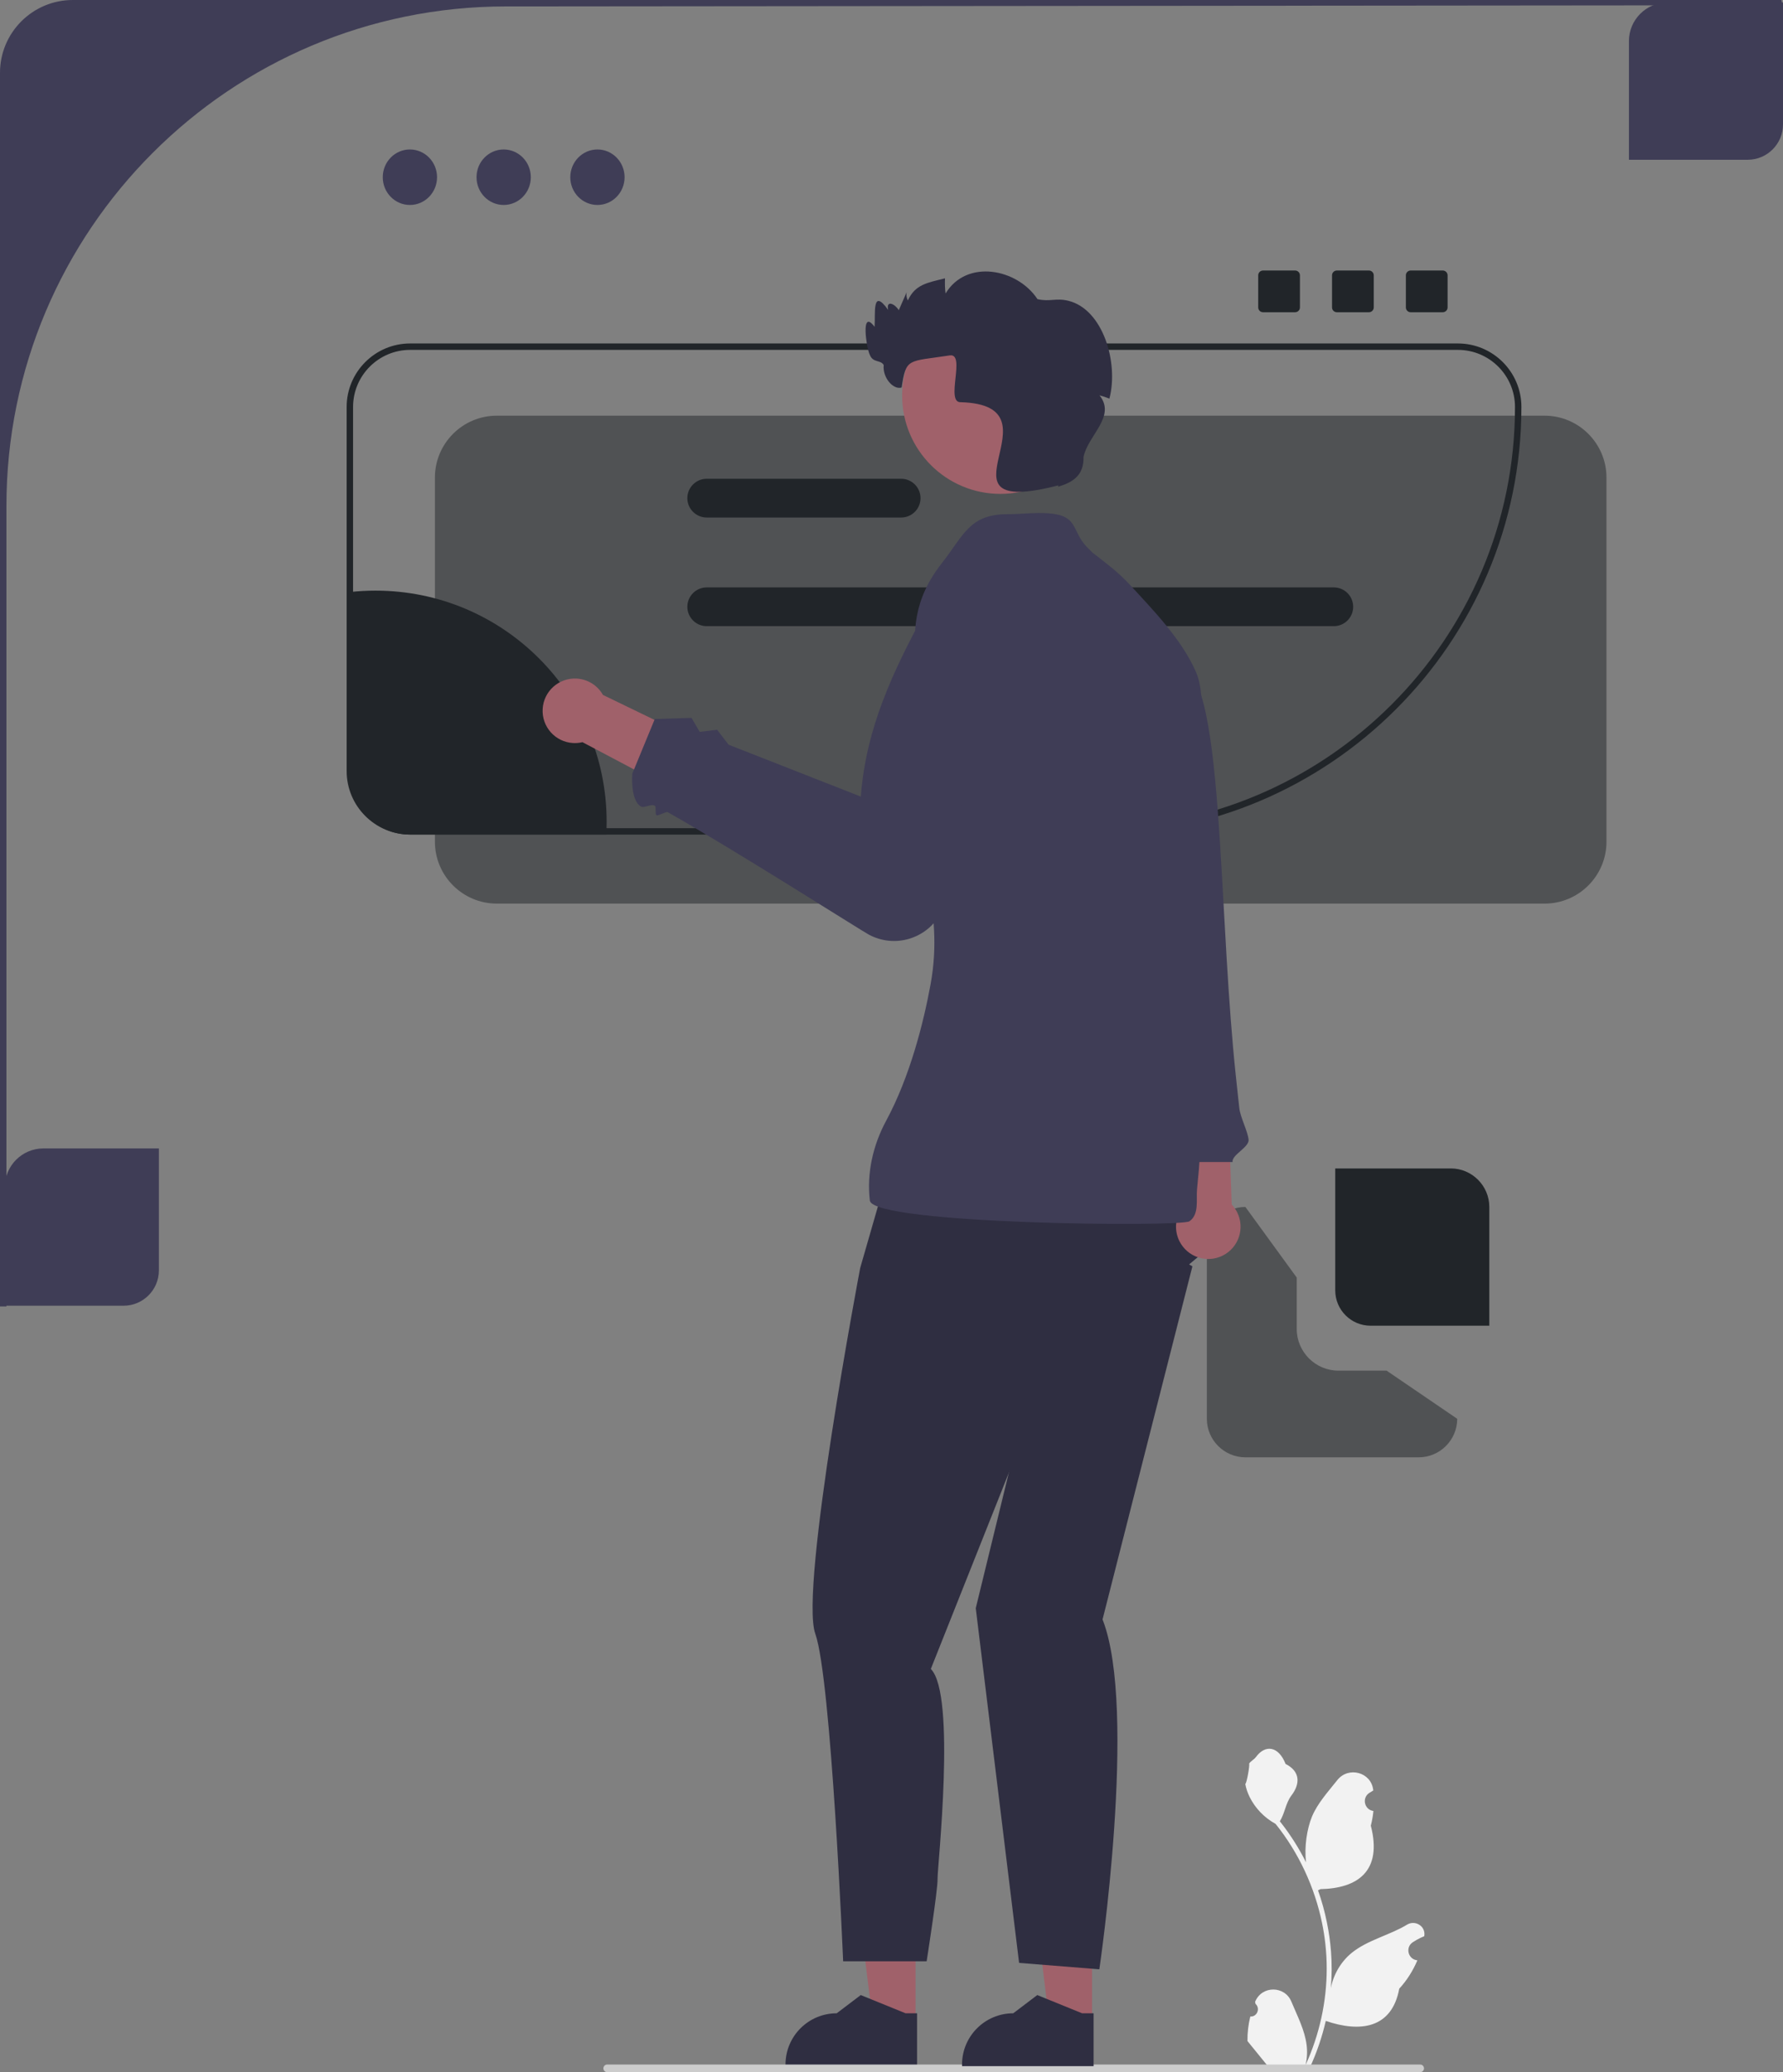 <svg xmlns="http://www.w3.org/2000/svg" width="555.5" height="645.545" viewBox="0 0 555.5 645.545" xmlns:xlink="http://www.w3.org/1999/xlink"><rect x="0" y="0" width="555.5" height="645.545" fill="#808080" stroke="none"/><path d="M38.5,406.773H1.5v-37c0-6.6,5.4-12,12-12H49.5v38c0,6.065-4.935,11-11,11Z" fill="#3f3d56"/><path d="M544.5,49.773h-37V12.773c0-6.6,5.4-12,12-12h36V38.773c0,6.065-4.935,11-11,11Z" fill="#3f3d56"/><g><polygon points="285.241 629.768 271.914 629.767 265.575 578.362 285.244 578.364 285.241 629.768" fill="#a0616a"/><path d="M285.71,643.671l-40.982-.002v-.518c.001-8.809,7.142-15.951,15.952-15.951h.001l7.486-5.679,13.967,5.68,3.578,0-.001,16.47Z" fill="#2f2e41"/></g><path d="M276.795,364.463l-8.795,30.537s-19,99.935-14,113.935,8.685,102.065,8.685,102.065h26.016s3.504-22.341,3.402-25.703c-.102-3.362,5.898-57.362-2.102-65.362l35-88,55-46-21.567-26.77-81.638,5.299Z" fill="#2f2e41"/><path d="M404,414v-16l-16-22c-6.6,0-12,5.4-12,12v54c0,6.6,5.4,12,12,12h54c6.6,0,12-5.4,12-12l-22-15h-15c-7.168,0-13-5.832-13-13Z" fill="#212529" opacity=".5"/><path d="M481.22,281.5H154.78c-10.631,0-19.279-8.649-19.279-19.28v-113.44c0-10.631,8.648-19.28,19.279-19.28H481.22c10.631,0,19.28,8.649,19.28,19.28v113.44c0,10.631-8.649,19.28-19.28,19.28Z" fill="#212529" opacity=".5"/><path d="M340.78,260H127.78c-10.907,0-19.78-8.874-19.78-19.78V126.78c0-10.907,8.873-19.78,19.78-19.78H454.22c10.907,0,19.78,8.874,19.78,19.78,0,73.458-59.762,133.22-133.22,133.22ZM127.78,109c-9.804,0-17.78,7.976-17.78,17.78v113.44c0,9.804,7.976,17.78,17.78,17.78h213c72.355,0,131.22-58.865,131.22-131.22,0-9.804-7.976-17.78-17.78-17.78H127.78Z" fill="#212529"/><g><path d="M367.8,377.044l-2.117-29.963,16.948-3.597,1.111,31.758c.668,.704,1.246,1.516,1.702,2.43,2.479,4.968,.462,11.006-4.507,13.486-4.968,2.479-11.006,.462-13.486-4.507-1.581-3.169-1.327-6.768,.349-9.606Z" fill="#a0616a"/><path d="M340.895,184.923l-6.52,4.859,16.025,91.379-2.343,5.595,3.125,2.939,.958,7.028,12.618,65.278h19.242c-.282-2.268,5.281-4.592,5-7-.321-2.753-2.575-6.918-2.895-9.827-.099-.901-.199-1.808-.298-2.722-.146-1.341-.292-2.696-.438-4.063-.113-1.058-.227-2.124-.34-3.197-2.46-23.216-3.472-49.342-4.893-71.901-1.812-28.76-4.289-51.724-11.282-55.476l-27.959-22.893Z" fill="#3f3d56"/></g><path d="M389.535,628.212c2.066,.129,3.208-2.437,1.645-3.933l-.155-.618c.02-.05,.041-.099,.062-.148,2.089-4.982,9.17-4.947,11.241,.042,1.839,4.428,4.179,8.864,4.756,13.546,.258,2.067,.142,4.172-.316,6.2,4.308-9.411,6.575-19.687,6.575-30.021,0-2.597-.142-5.193-.433-7.783-.239-2.119-.568-4.224-.995-6.31-2.306-11.277-7.299-22.018-14.5-30.99-3.462-1.892-6.349-4.851-8.093-8.397-.626-1.279-1.117-2.655-1.35-4.056,.394,.052,1.486-5.949,1.188-6.317,.549-.833,1.532-1.247,2.131-2.06,2.982-4.043,7.091-3.337,9.236,2.157,4.582,2.313,4.627,6.148,1.815,9.837-1.789,2.347-2.035,5.522-3.604,8.035,.162,.207,.329,.407,.491,.614,2.961,3.798,5.522,7.88,7.681,12.169-.61-4.766,.291-10.508,1.826-14.21,1.748-4.217,5.025-7.769,7.91-11.415,3.466-4.379,10.573-2.468,11.184,3.083,.006,.054,.012,.107,.017,.161-.429,.242-.848,.499-1.259,.77-2.339,1.547-1.531,5.174,1.241,5.602l.063,.01c-.155,1.544-.42,3.074-.807,4.579,3.702,14.316-4.29,19.53-15.701,19.764-.252,.129-.497,.258-.749,.381,1.156,3.255,2.08,6.594,2.764,9.979,.614,2.99,1.04,6.013,1.279,9.049,.297,3.83,.271,7.68-.052,11.503l.019-.136c.82-4.211,3.107-8.145,6.427-10.87,4.946-4.063,11.933-5.559,17.268-8.824,2.568-1.572,5.859,.459,5.411,3.437l-.022,.143c-.794,.323-1.569,.698-2.319,1.117-.429,.242-.848,.499-1.259,.77-2.339,1.547-1.531,5.174,1.241,5.602l.063,.01c.045,.006,.084,.013,.129,.019-1.363,3.236-3.262,6.239-5.639,8.829-2.315,12.497-12.256,13.683-22.89,10.044h-.006c-1.163,5.064-2.861,10.011-5.044,14.726h-18.02c-.065-.2-.123-.407-.181-.607,1.666,.103,3.346,.006,4.986-.297-1.337-1.641-2.674-3.294-4.011-4.935-.032-.032-.058-.065-.084-.097-.678-.84-1.363-1.673-2.041-2.512l-0-.001c-.042-2.578,.267-5.147,.879-7.64l.001-0Z" fill="#f2f2f2"/><path d="M187.983,644.355c0,.66,.53,1.19,1.19,1.19h253.29c.66,0,1.19-.53,1.19-1.19,0-.66-.53-1.19-1.19-1.19H189.173c-.66,0-1.19,.53-1.19,1.19Z" fill="#ccc"/><path d="M22.69,0C10.159,0,0,10.159,0,22.69V407H2V157.68C2,71.7,71.7,2,157.68,2l397.684-.364-.364-1.636H22.69Z" fill="#3f3d56"/><path d="M189,256c0,1.34-.04,2.68-.11,4h-61.11c-10.37,0-18.78-8.41-18.78-18.78v-56.78c2.63-.29,5.3-.44,8-.44,39.76,0,72,32.24,72,72Z" fill="#212529"/><path d="M415.551,182.996H220.182c-3.33,0-6.036,2.706-6.036,6.036s2.706,6.036,6.036,6.036h195.369c3.33,0,6.036-2.706,6.036-6.036s-2.706-6.036-6.036-6.036Z" fill="#212529"/><path d="M280.756,149.152h-60.575c-3.33,0-6.036,2.706-6.036,6.036s2.706,6.036,6.036,6.036h60.575c3.33,0,6.036-2.706,6.036-6.036s-2.706-6.036-6.036-6.036Z" fill="#212529"/><g><polygon points="340.241 629.768 326.914 629.767 320.575 578.362 340.244 578.364 340.241 629.768" fill="#a0616a"/><path d="M340.71,643.671l-40.982-.002v-.518c.001-8.809,7.142-15.951,15.952-15.951h.001l7.486-5.679,13.967,5.68,3.578,0-.001,16.47Z" fill="#2f2e41"/></g><path d="M312.5,376.5l7,61-15.5,63.5,13.5,110.5,25,2s12-81,1-109l28-110-21-12-38-6Z" fill="#2f2e41"/><path d="M338.583,170.386c-4.412-4.71-2.901-9-9.722-10.203-4.624-.815-10.189,.002-14.924-.002-11.9-.011-13.689,6.569-20.54,15.311-17.647,22.517-1.229,40.586-5.397,67.508-3.873,25.014,6.506,38.636,1.909,63.718-2.188,11.939-6.43,28.75-13.852,42.481-4.098,7.581-6.063,16.401-5.058,24.802,.89,7.435,96.907,8.302,99.564,6.472,3.129-2.154,2.071-6.772,2.376-9.989,.828-8.716,1.67-14.822-.423-23.725-1.967-8.366-1.93-18.086-1.957-26.732-.026-8.336-11.768,5.426-11.085-2.896,.87-10.614,2.595-20.998,4.495-31.516,1.471-8.141,2.047-16.506,4.208-24.477,2.489-9.182,5.456-17.259,5.556-26.888,.078-7.496,1.887-17.974-1.093-24.841-4.39-10.117-13.243-19.227-20.712-27.33-3.714-4.029-7.401-6.651-11.643-9.991" fill="#3f3d56"/><g><path d="M187.849,216.49l27.035,13.091-5.324,16.487-28.09-14.858c-.943,.228-1.935,.325-2.954,.265-5.543-.325-9.773-5.083-9.448-10.626,.325-5.543,5.083-9.773,10.626-9.448,3.535,.207,6.53,2.221,8.156,5.088Z" fill="#a0616a"/><path d="M270.775,291.212c-2.59-1.372-42.035-26.527-62.775-38.212-.389-.219-3.066,1.215-3.439,1.005-.57-.321-.028-2.705-.561-3.005-1.155-.651-3.312,.823-4.269,.284-3.465-1.953-2.731-10.284-2.731-10.284l7-17,11.444-.365,2.556,4.365,5.426-.654,3.574,4.654,41.192,16.162c1.601-21.478,10.19-39.197,19.494-56.53l3.761,.711c9.484,1.792,15.81,10.818,14.258,20.345l-10.862,66.676c-1.052,6.204-5.441,11.206-11.455,13.054-4.346,1.336-8.855,.784-12.613-1.205Z" fill="#3f3d56"/></g><circle cx="311.671" cy="123.257" r="30.605" fill="#a0616a"/><path d="M345.639,124.188c-1.07-.43-2.14-.79-3.07-1.02,5.252,6.612-3.614,12.414-4.99,19.18,.115,5.372-2.822,7.808-7.96,9.28l.12-.42c-41.791,10.705,2.293-24.929-30.38-25.911-4.98,.291,1.671-15.367-3.45-14.579-13,2-13.606,.626-14.999,10.001-2.531,.829-6.001-3.001-5.59-7.001-.926-1.683-3.347-.606-4.32-3.16-1.03-1.95-2.99-14.7,1.48-8.74,.296-4.069-.855-12.387,4.22-5.28-.66-3.233,2.146-1.833,3.32,.09,.83-1.89,1.66-3.77,2.48-5.66-.23,.85-.08,1.78,.34,2.62,2.359-5.011,5.96-5.465,11.58-6.88-.065,1.535-.03,3.331,.18,4.72,6.525-10.811,22.328-7.791,28.629,1.761,3.993,.912,5.681-.47,9.681,.529,10.748,2.687,15.661,19.26,12.73,30.47Z" fill="#2f2e41"/><path d="M427,413h37v-37c0-6.6-5.4-12-12-12h-36v38c0,6.065,4.935,11,11,11Z" fill="#212529"/><ellipse cx="127.706" cy="55.21" rx="8.457" ry="8.645" fill="#3f3d56"/><ellipse cx="156.92" cy="55.21" rx="8.457" ry="8.645" fill="#3f3d56"/><ellipse cx="186.134" cy="55.21" rx="8.457" ry="8.645" fill="#3f3d56"/><path d="M393.5,84.273c-.827,0-1.5,.673-1.5,1.5v10c0,.827,.673,1.5,1.5,1.5h10c.827,0,1.5-.673,1.5-1.5v-10c0-.827-.673-1.5-1.5-1.5h-10Z" fill="#212529"/><path d="M416.5,84.273c-.827,0-1.5,.673-1.5,1.5v10c0,.827,.673,1.5,1.5,1.5h10c.827,0,1.5-.673,1.5-1.5v-10c0-.827-.673-1.5-1.5-1.5h-10Z" fill="#212529"/><path d="M439.5,84.273c-.827,0-1.5,.673-1.5,1.5v10c0,.827,.673,1.5,1.5,1.5h10c.827,0,1.5-.673,1.5-1.5v-10c0-.827-.673-1.5-1.5-1.5h-10Z" fill="#212529"/></svg>